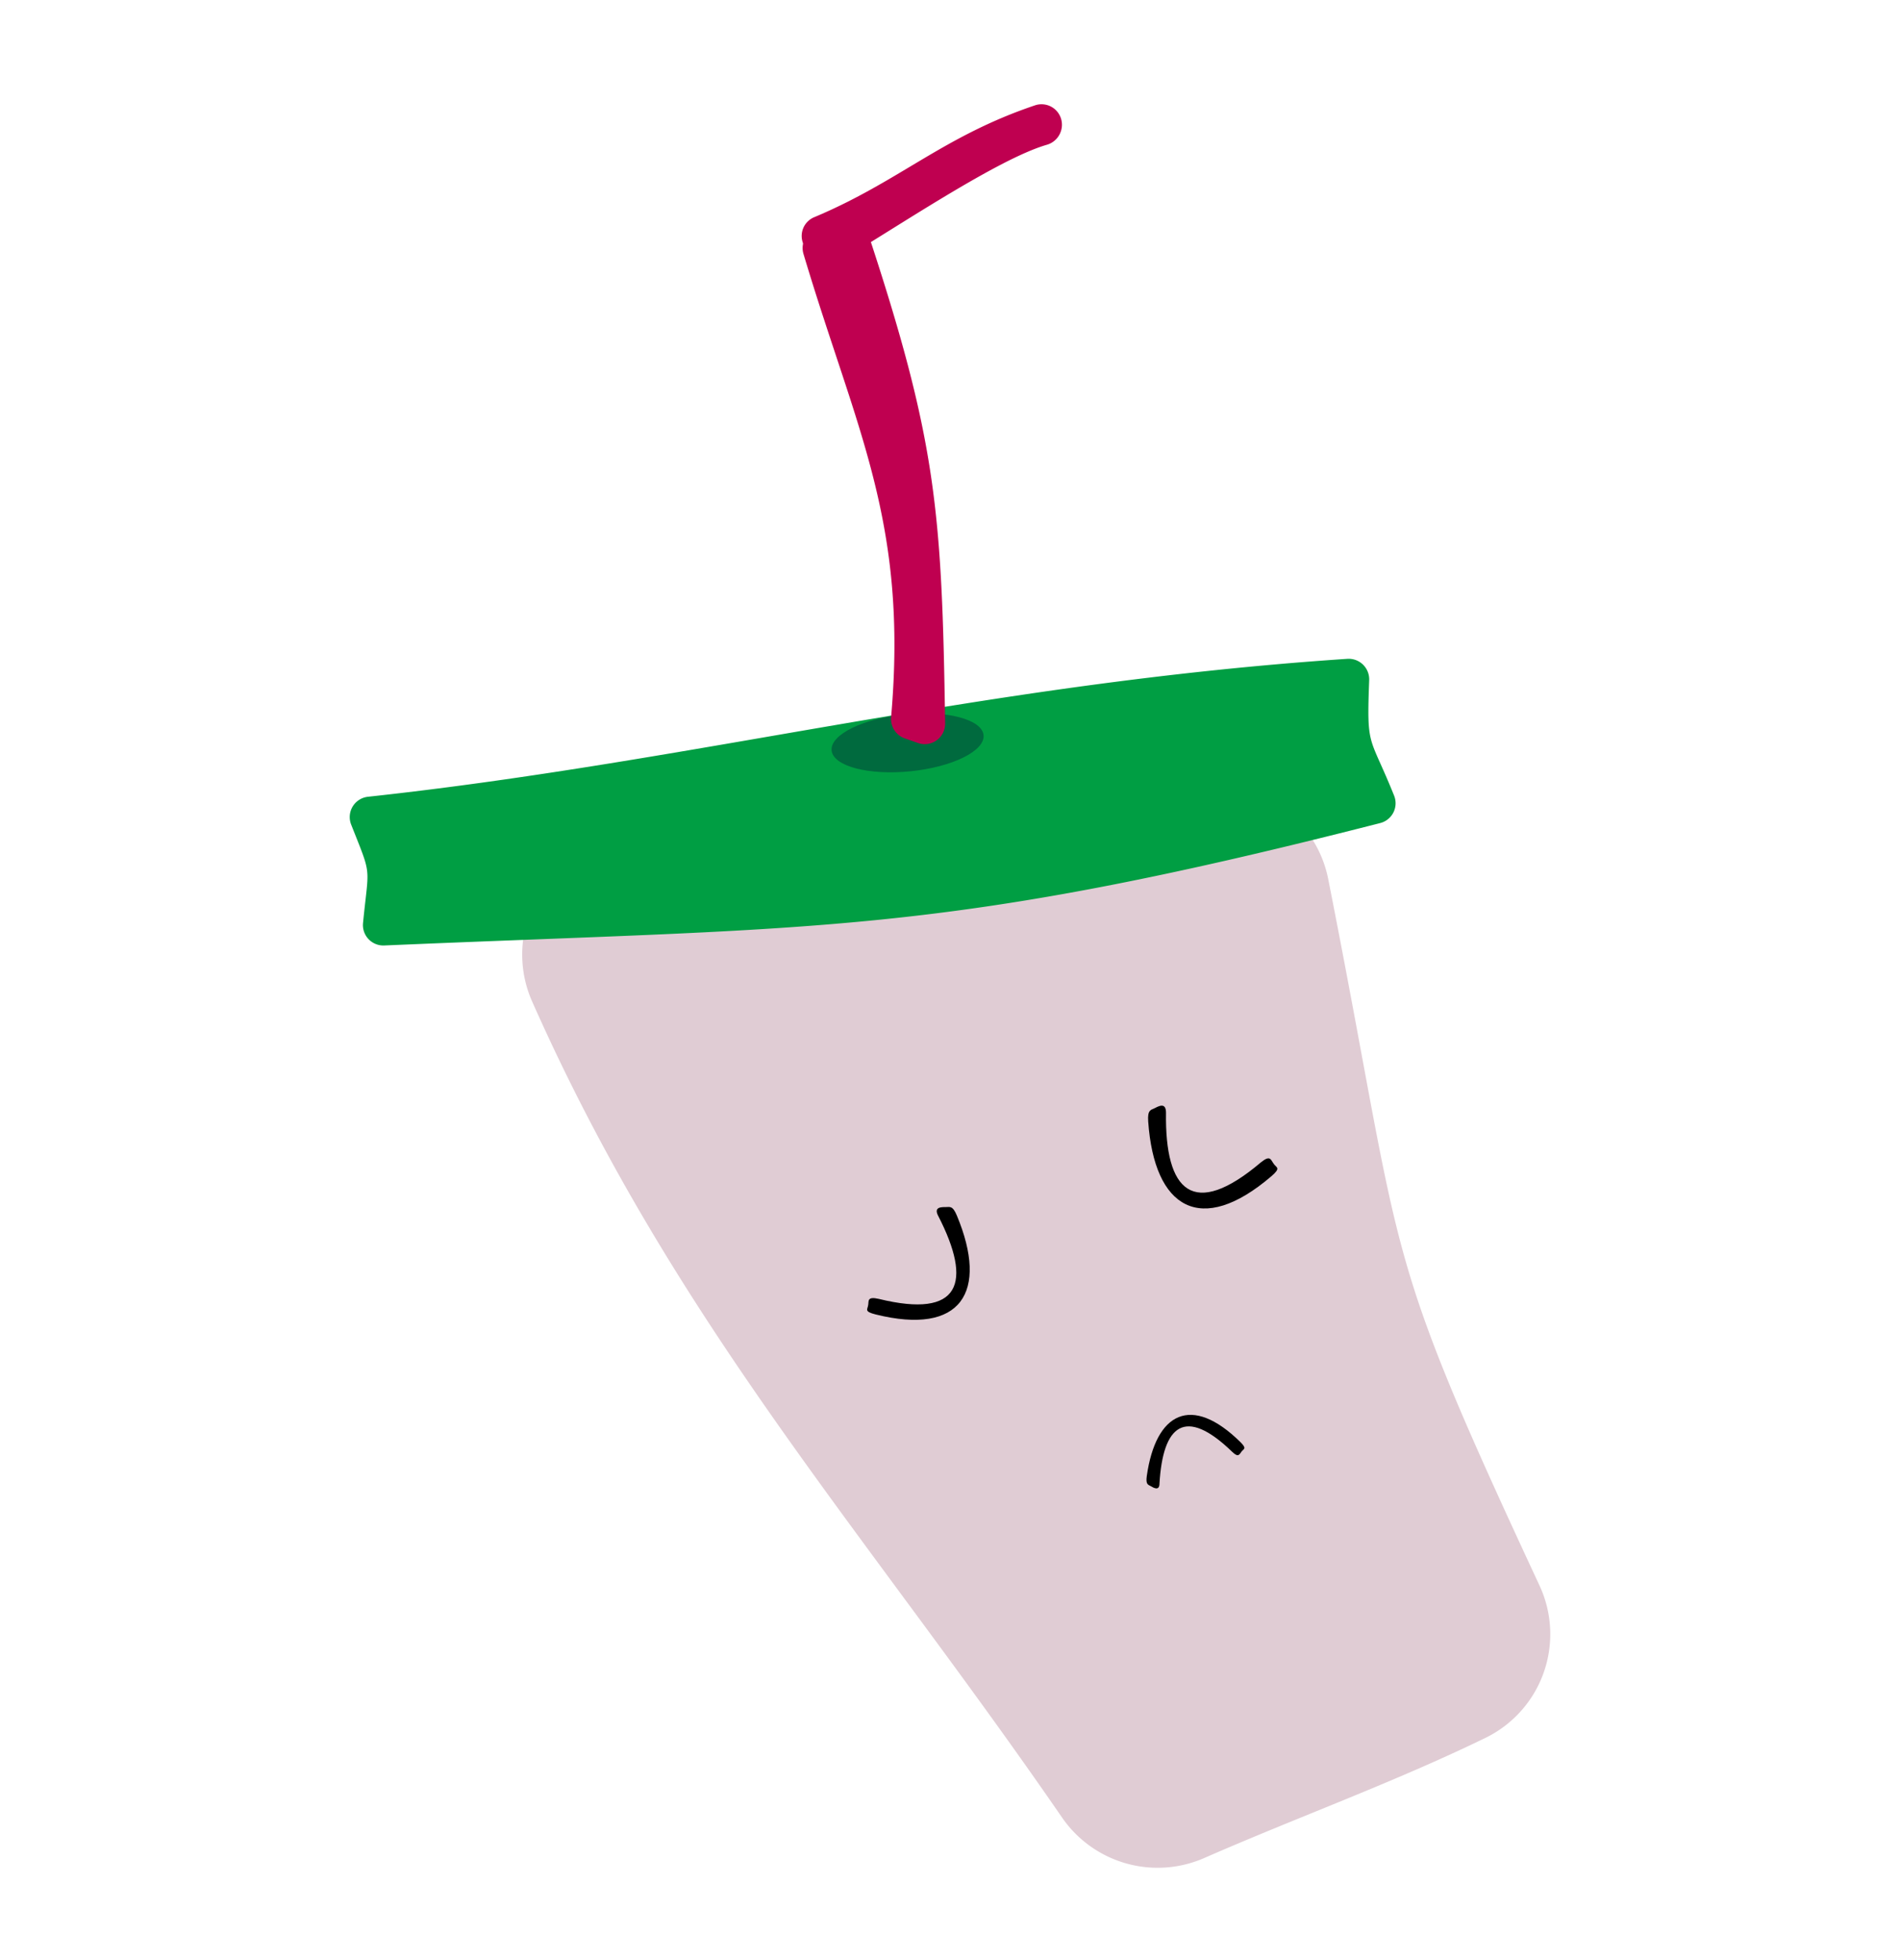 <svg xmlns="http://www.w3.org/2000/svg" viewBox="0 0 160 165"><defs><style>.cls-1{fill:#e0ccd4;}.cls-2{fill:#009e43;}.cls-3{fill:#bf0050;}.cls-4{fill:#006a3e;}</style></defs><g id="hvalborg"><path class="cls-1" d="M125.14,146.27c-7.75,3.77-15.8,6.67-23.69,10.12a9.78,9.78,0,0,1-12-3.37C72.91,129,56.88,111.48,44.84,84.37a9.74,9.74,0,0,1,6.84-13.54c16.53-3.41,33.27-3.89,50.17-4.67a9.74,9.74,0,0,1,10,7.84c6.54,33.08,4.19,30.26,17.77,59.42A9.71,9.71,0,0,1,125.14,146.27Z"/><path class="cls-2" d="M116.21,69.29C79,78.8,69.3,78,32.36,79.59a1.72,1.72,0,0,1-1.79-1.88c.49-5,.78-3.79-1-8.3A1.72,1.72,0,0,1,31,67.07c27.68-3,51.61-9.54,82.46-11.61a1.73,1.73,0,0,1,1.84,1.79c-.22,5.84,0,4.51,2.1,9.73A1.72,1.72,0,0,1,116.21,69.29Z"/><path class="cls-3" d="M88.18,12.18c-4.16,1.19-12.73,7-17.79,10a1.71,1.71,0,0,1-2.51-.94c-.09-.28-.18-.56-.28-.83a1.71,1.71,0,0,1,1-2.14c7.14-3,10.84-6.81,18.58-9.41A1.72,1.72,0,0,1,89.4,10.8v0A1.75,1.75,0,0,1,88.18,12.18Z"/><ellipse class="cls-4" cx="76.43" cy="62.52" rx="6.43" ry="2.41" transform="translate(-5.9 8.01) rotate(-5.77)"/><path class="cls-3" d="M70.8,18.43l-2.14.85a1.73,1.73,0,0,0-1,2.09c4.44,14.87,8.82,22.54,7.38,39a1.74,1.74,0,0,0,1.22,1.81l1,.35a1.72,1.72,0,0,0,2.33-1.63C79.32,43,78.87,37.12,73.05,19.5A1.71,1.71,0,0,0,70.8,18.43Z"/><path d="M103.77,122.22c-4-3.87-5.84-2.23-6.13,2.66,0,.65-.49.37-.72.23h0c-.23-.13-.45-.13-.35-.85.76-5.37,3.77-6.92,7.89-2.86.55.55.29.55.1.78h0C104.38,122.41,104.3,122.74,103.77,122.22Z"/><path d="M74,109.34c6.9,1.69,7.91-1.35,5-7-.39-.75.29-.73.64-.73h0c.34,0,.58-.15.94.72,2.68,6.43.37,10.11-6.84,8.32-1-.25-.68-.42-.63-.79h0C73.17,109.53,73,109.11,74,109.34Z"/><path d="M106.19,97.84c-5.71,4.84-8.1,2.46-8-4.17,0-.9-.61-.56-.94-.39h0c-.33.16-.63.13-.56,1.12.51,7.33,4.43,9.71,10.38,4.61.8-.69.44-.71.22-1h0C107,97.64,107,97.19,106.19,97.84Z"/></g></svg>

